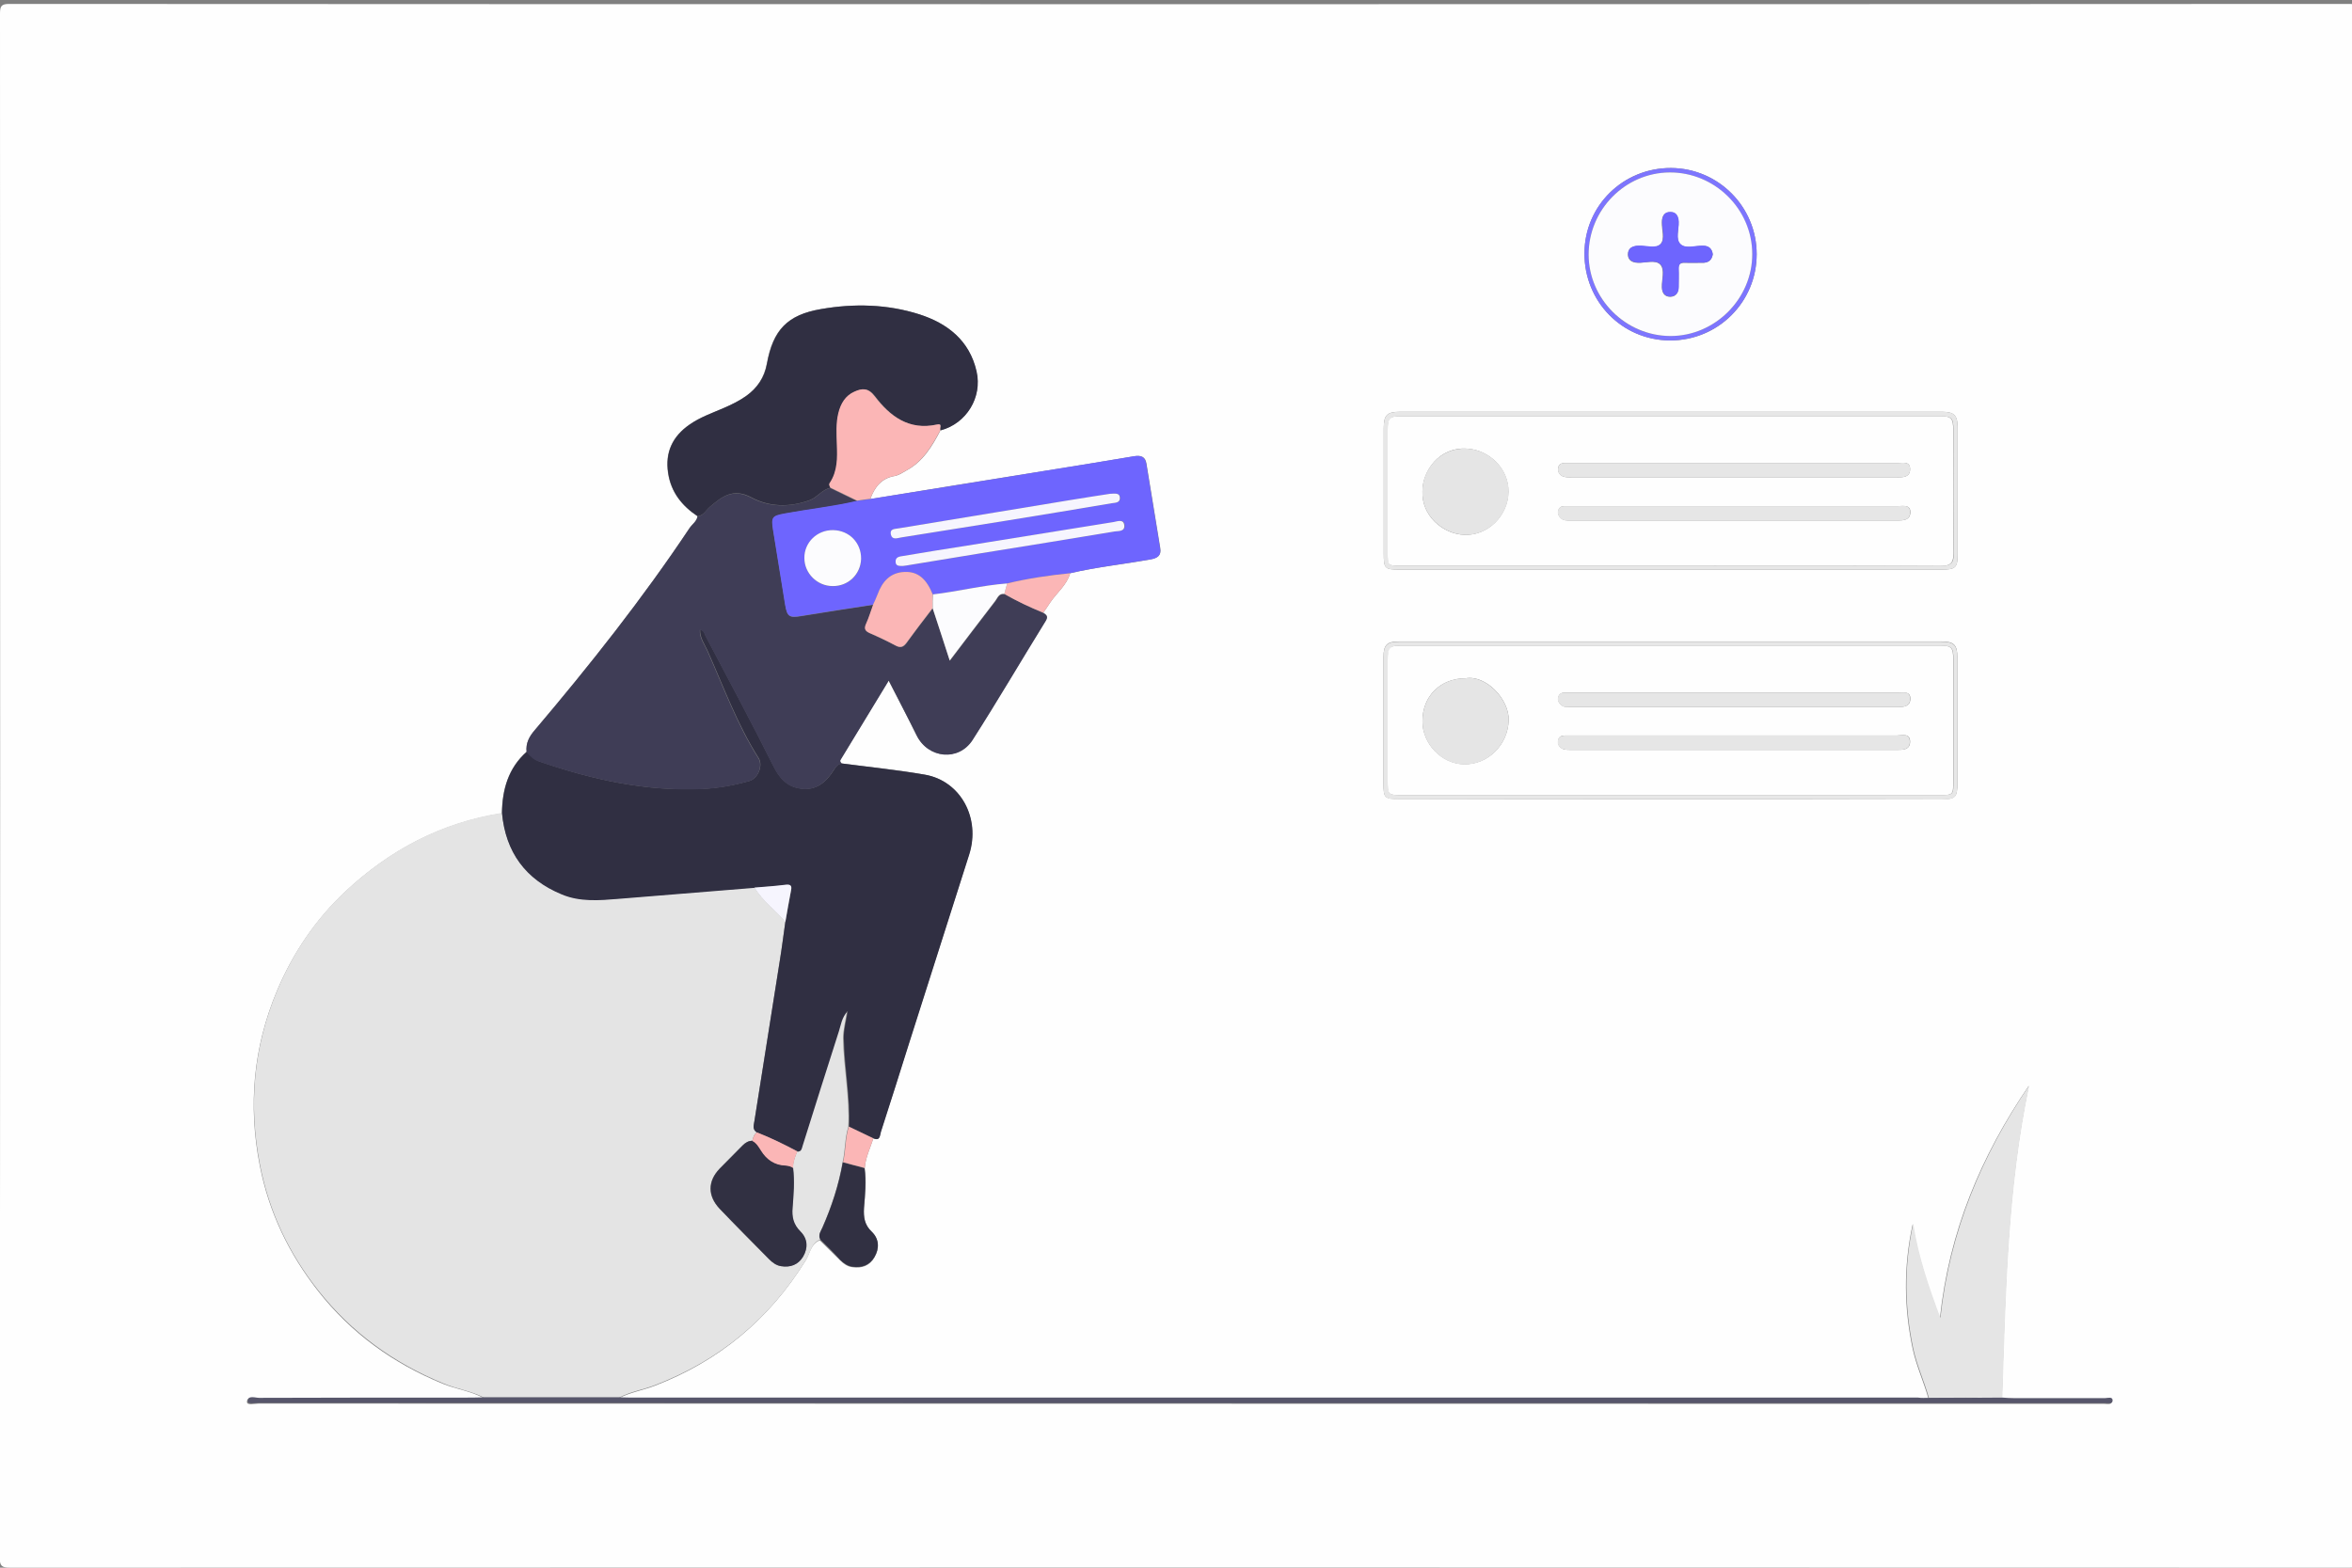 <?xml version="1.0" encoding="utf-8"?>
<!-- Generator: Adobe Illustrator 24.2.1, SVG Export Plug-In . SVG Version: 6.00 Build 0)  -->
<svg version="1.1" id="Ebene_1" xmlns="http://www.w3.org/2000/svg" xmlns:xlink="http://www.w3.org/1999/xlink" x="0px" y="0px"
	 viewBox="0 0 900 600" style="enable-background:new 0 0 900 600;" xml:space="preserve">
<rect x="0" y="0" width="900" height="600" fill="#808080" stroke="none"/>
<style type="text/css">
	.st0{fill:#FEFEFE;}
	.st1{fill:#E4E4E4;}
	.st2{fill:#302F42;}
	.st3{fill:#3F3D56;}
	.st4{fill:#6E65FE;}
	.st5{fill:#E5E5E5;}
	.st6{fill:#57566B;}
	.st7{fill:#FBB6B6;}
	.st8{fill:#E7E7E7;}
	.st9{fill:#313042;}
	.st10{fill:#7D75FE;}
	.st11{fill:#F6F5FE;}
	.st12{fill:#FCFCFE;}
	.st13{fill:#E6E6E6;}
</style>
<g>
	<path class="st0" d="M451.3,1.6c149.2,0,298.5,0,447.7-0.1c3.2,0,3.8,0.7,3.8,3.8c-0.1,196.9-0.1,393.8,0,590.8
		c0,3.1-0.5,3.9-3.8,3.9c-298.4-0.1-596.7-0.1-895.1,0c-3.4,0-4-0.8-4-4C0.1,399,0.1,202.1,0,5.2c0-2.8,0.5-3.7,3.5-3.7
		C152.8,1.6,302,1.6,451.3,1.6z M330.9,447c0.3-4,2.1-7.6,3.3-11.3c2.6,1.1,2.4-1.3,2.8-2.5c3.7-11.4,7.3-22.8,10.9-34.3
		c7.6-24,15.3-47.9,22.9-71.9c4.4-13.9-3.3-28.1-16.9-30.5c-10.5-1.9-21.2-2.9-31.8-4.3c-0.4-0.5-0.9-0.9-0.4-1.7
		c6-9.9,12-19.8,18.3-30.1c3.7,7.3,7.3,14.1,10.7,21c4.4,8.9,16.1,10,21.4,1.7c9.6-15.1,18.6-30.4,28-45.6c1-1.7,0.3-2.2-0.9-3
		c0.9-1.3,1.8-2.5,2.6-3.8c2.5-3.8,6.4-6.7,7.7-11.3c10.2-2.4,20.5-3.4,30.8-5.3c2.6-0.5,4.2-1.5,3.7-4.3
		c-1.8-10.8-3.5-21.6-5.3-32.4c-0.4-2.6-2-3.2-4.6-2.8c-11.2,1.9-22.4,3.7-33.6,5.5c-22.5,3.6-45,7.2-67.5,10.9
		c1.7-4.5,4.2-7.9,9.3-8.8c1.7-0.3,3.1-1.3,4.5-2.1c6.4-3.4,9.9-9.3,13.1-15.4c9.8-2.6,16-12.6,13.7-22.6
		c-2.7-11.8-11.1-18.4-21.9-21.8c-12.2-3.9-25-4.2-37.6-2c-12.9,2.2-18.4,8-20.7,20.9c-1,5.3-3.7,9.4-8,12.4
		c-2.7,1.9-5.6,3.3-8.6,4.6c-4.4,1.9-9,3.5-13,6.3c-6.5,4.5-9.4,10.6-8.2,18.5c1.1,7.4,5.3,12.6,11.3,16.6c-0.3,1.9-2,3-3,4.4
		c-18,27.1-38.2,52.5-59.2,77.3c-2.2,2.5-3.5,5.1-3.2,8.4c-7.1,6.3-9.3,14.5-9.5,23.6c-23.1,3.6-42.9,14.1-59.8,29.9
		c-11.4,10.7-20.1,23.5-26.2,38c-9.1,21.6-11.1,43.9-6.6,66.9c3.5,17.9,11.1,33.7,22.3,48c12.7,16.2,28.7,27.7,47.7,35.5
		c5.2,2.1,10.8,2.8,15.7,5.5c-1.6,0-3.1,0.1-4.7,0.1c-27.2,0-54.4,0-81.5,0.1c-1.6,0-4.3-1.1-4.4,1.2c-0.1,1.5,2.9,0.7,4.4,0.7
		c221.1,0,442.2,0.1,663.2,0.1c14.4,0,28.7,0,43.1,0c1.1,0,2.9,0.5,2.9-1c0-1.6-1.8-0.9-2.9-0.9c-11.6-0.1-23.3,0-34.9,0
		c-1.4,0-2.9-0.1-4.3-0.2c1.3-40,2-80.1,10.3-119.6c-18.2,26.7-30.5,55.7-34,89c-4.5-12.1-8.4-23.4-10.4-36.1
		c-3.6,16.5-3.3,32.2,0,47.8c1.4,6.5,4.2,12.5,6,18.9c-1.4,0.1-2.9,0.1-4.3,0.1c-164.2,0-328.4,0-492.6,0c-1.4,0-2.9-0.1-4.3-0.1
		c4.4-2.3,9.3-3.1,13.8-4.8c24.7-9.5,43.9-25.5,57.8-48c1.6-2.6,1.9-6.3,5.4-7.7c2.6,2.6,5.2,5.1,7.8,7.7c1.3,1.3,2.8,2.4,4.7,2.6
		c3.6,0.5,6.5-0.5,8.4-3.7c2-3.4,1.8-7-1-9.7c-2.7-2.7-3.2-5.5-3-9.1C331.1,457.1,331.6,452.1,330.9,447z M639.2,305.9
		c34.5,0,69,0,103.5,0c5.6,0,6.3-0.7,6.3-6.3c0-15.9,0-31.9,0-47.8c0-5-1.2-6.3-6.2-6.3c-69.1,0-138.2,0-207.4,0c-4.7,0-6,1.3-6,6
		c0,16.2,0,32.4,0,48.6c0,5.3,0.5,5.7,5.9,5.7C570,305.9,604.6,305.9,639.2,305.9z M639.1,218c34.6,0,69.2,0,103.9,0
		c5.3,0,6.1-0.7,6.1-6.1c0-16.1,0-32.1,0-48.2c0-4.7-1.3-6.1-6-6.1c-69.1,0-138.2,0-207.4,0c-5,0-6.2,1.3-6.2,6.3
		c0,15.9,0,31.9,0,47.8c0,5.9,0.3,6.3,6.1,6.3C570.1,218,604.6,218,639.1,218z M639.4,64.3c-18.3-0.1-33,14.4-33.1,32.6
		c-0.1,18.5,14.4,33.3,32.7,33.4c18.4,0.1,33.2-14.7,33.2-33C672.2,79.1,657.5,64.4,639.4,64.3z"/>
	<path class="st1" d="M313.9,474.4c-3.5,1.4-3.8,5.1-5.4,7.7c-13.9,22.6-33.1,38.5-57.8,48c-4.6,1.8-9.5,2.5-13.8,4.8
		c-17.2,0-34.4,0-51.7,0c-5-2.6-10.6-3.3-15.7-5.5c-18.9-7.8-34.9-19.3-47.7-35.5c-11.3-14.3-18.8-30.1-22.3-48
		c-4.5-23-2.5-45.2,6.6-66.9c6.1-14.5,14.7-27.3,26.2-38c16.9-15.8,36.7-26.3,59.8-29.9c1.4,14.9,9,25.2,22.8,31
		c7.1,3,14.6,2.3,22,1.7c17.3-1.4,34.6-2.8,51.8-4.2c3,5.2,8.1,8.6,11.8,13.2c-0.7,4.9-1.3,9.8-2.1,14.7
		c-3.2,20.4-6.5,40.9-9.7,61.3c-0.2,1.6-1,3.4,1,4.5c-1.1,0.8-1.6,2-1.8,3.3c-1.5,0-2.7,0.7-3.8,1.8c-2.9,3-5.9,5.9-8.8,8.9
		c-4.6,4.8-4.6,10.4,0,15.3c6.2,6.5,12.6,12.9,18.9,19.3c1.3,1.3,2.8,2.4,4.6,2.7c3.6,0.5,6.5-0.5,8.4-3.6c2-3.4,1.8-6.9-1-9.7
		c-2.7-2.7-3.3-5.5-3-9.1c0.4-5,0.8-10.1,0.2-15.2c0-2.2,0.8-4.2,1.6-6.2c1.5,0.1,1.5-1.1,1.8-2.1c4.6-14.6,9.2-29.3,13.9-43.9
		c0.8-2.4,1-5.2,3.4-7.8c-0.6,4-1.5,7.2-1.5,10.4c0.2,11.3,2.6,22.5,2,33.9c-1.4,4.4-1.1,9.1-2.2,13.6c-1.5,8.6-4.2,16.9-7.7,24.8
		C314.2,471.1,312.9,472.6,313.9,474.4z"/>
	<path class="st2" d="M289.7,433.5c-2-1.2-1.2-3-1-4.5c3.2-20.4,6.5-40.9,9.7-61.3c0.8-4.9,1.4-9.8,2.1-14.7
		c0.7-4.1,1.5-8.1,2.2-12.2c0.3-1.7-0.2-2.3-2-2.1c-4,0.5-8,0.7-12,1.1c-17.3,1.4-34.6,2.8-51.8,4.2c-7.4,0.6-14.9,1.3-22-1.7
		c-13.8-5.7-21.4-16.1-22.8-31c0.1-9.1,2.4-17.3,9.5-23.6c1.4,1.5,2.7,2.9,4.8,3.7c20.3,7,41,11.6,62.7,10.5c6-0.3,11.9-1.4,17.6-3
		c3.3-0.9,5.4-5.9,3.6-8.8c-8.2-12.9-13.4-27.3-19.6-41.2c-1.1-2.4-2.9-4.8-2.8-7.9c1.6,0.2,1.7,1.4,2.1,2.3
		c8.7,16.5,17.5,32.9,25.8,49.5c2.4,4.9,5.3,8.3,10.7,9c5.8,0.8,9.6-2.4,12.5-7c0.8-1.2,1.5-2.5,3.2-2.6c10.6,1.4,21.3,2.5,31.8,4.3
		c13.6,2.4,21.3,16.6,16.9,30.5c-7.6,24-15.3,47.9-22.9,71.9c-3.6,11.4-7.2,22.9-10.9,34.3c-0.4,1.2-0.2,3.6-2.8,2.5
		c-3.1-1.5-6.3-3-9.4-4.5c0.5-11.4-1.8-22.6-2-33.9c-0.1-3.2,0.9-6.4,1.5-10.4c-2.4,2.7-2.6,5.4-3.4,7.8
		c-4.7,14.6-9.3,29.3-13.9,43.9c-0.3,1-0.4,2.1-1.8,2.1C300.1,438,295,435.5,289.7,433.5z"/>
	<path class="st3" d="M322.1,292.3c-1.7,0.2-2.4,1.5-3.2,2.6c-2.9,4.6-6.7,7.8-12.5,7c-5.4-0.7-8.3-4.1-10.7-9
		c-8.3-16.6-17.1-33-25.8-49.5c-0.4-0.8-0.5-2.1-2.1-2.3c-0.2,3.1,1.7,5.4,2.8,7.9c6.2,13.9,11.4,28.3,19.6,41.2
		c1.8,2.9-0.2,7.9-3.6,8.8c-5.8,1.6-11.6,2.7-17.6,3c-21.7,1-42.4-3.6-62.7-10.5c-2.2-0.7-3.5-2.1-4.8-3.7c-0.4-3.3,1-5.9,3.2-8.4
		c21-24.8,41.1-50.2,59.2-77.3c1-1.5,2.7-2.5,3-4.4c2.2-0.3,3.1-2.3,4.5-3.5c4.7-4,9-7.5,16.1-3.7c6.9,3.7,14.7,3.7,22.3,1
		c3-1.1,4.7-4.1,7.9-4.7c3.4,1.7,6.9,3.3,10.3,5c-9.1,2.2-18.5,3.1-27.6,4.8c-5,0.9-5.3,1.5-4.5,6.4c1.5,9.5,3.1,19,4.6,28.5
		c0.7,4.6,1.5,5.1,6.3,4.3c9.1-1.5,18.2-2.9,27.4-4.3c-0.9,2.4-1.6,4.9-2.7,7.3c-0.8,1.9-0.4,2.8,1.4,3.6c3.3,1.5,6.6,3,9.8,4.7
		c2,1.1,3.2,0.6,4.4-1.2c3.1-4.4,6.5-8.7,9.8-13c2.1,6.5,4.3,13,6.6,20c6-7.9,11.7-15.4,17.4-22.8c0.9-1.2,1.4-3,3.5-2.7
		c4.8,2.7,9.8,5.1,14.9,7.2c1.1,0.8,1.9,1.3,0.9,3c-9.4,15.2-18.4,30.6-28,45.6c-5.3,8.3-17,7.2-21.4-1.7c-3.4-6.9-6.9-13.6-10.7-21
		c-6.3,10.3-12.3,20.2-18.3,30.1C321.2,291.4,321.7,291.8,322.1,292.3z"/>
	<path class="st2" d="M317.8,186.7c-3.2,0.6-5,3.6-7.9,4.7c-7.6,2.8-15.4,2.7-22.3-1c-7.1-3.8-11.4-0.3-16.1,3.7
		c-1.4,1.2-2.3,3.2-4.5,3.5c-6-4-10.2-9.2-11.3-16.6c-1.2-7.9,1.7-14,8.2-18.5c4-2.8,8.6-4.4,13-6.3c3-1.3,5.9-2.7,8.6-4.6
		c4.3-3.1,7.1-7.1,8-12.4c2.4-12.9,7.8-18.7,20.7-20.9c12.6-2.2,25.3-1.9,37.6,2c10.8,3.5,19.2,10,21.9,21.8
		c2.3,10-3.9,20-13.7,22.6c-0.6-0.7,1-2.7-1.4-2.2c-10.6,2.4-17.9-3.1-23.7-10.8c-2.6-3.4-4.9-3.1-7.8-1.8c-3.5,1.6-5.2,4.6-6.1,8.1
		c-1,4-0.8,8-0.6,12.1c0.2,5.1,0.3,10.2-2.7,14.7C317.1,185.6,317.5,186.1,317.8,186.7z"/>
	<path class="st4" d="M334.1,231.4c-9.1,1.4-18.3,2.8-27.4,4.3c-4.7,0.8-5.5,0.3-6.3-4.3c-1.5-9.5-3.1-19-4.6-28.5
		c-0.8-5-0.4-5.5,4.5-6.4c9.2-1.7,18.5-2.7,27.6-4.8c1.7-0.2,3.3-0.4,5-0.7c22.5-3.6,45-7.2,67.5-10.9c11.2-1.8,22.4-3.6,33.6-5.5
		c2.5-0.4,4.1,0.2,4.6,2.8c1.8,10.8,3.5,21.6,5.3,32.4c0.5,2.9-1.1,3.9-3.7,4.3c-10.2,1.8-20.6,2.9-30.8,5.3
		c-8.1,0.8-16.2,2-24.1,3.9c-9.6,0.7-18.9,3.1-28.4,4.2c-2.4-6-5.7-8.8-10.7-8.6c-5.6,0.2-8.6,3.7-10.4,8.6
		C335.4,228.8,334.7,230.1,334.1,231.4z M318.8,202.9c-6.1-0.1-11.1,4.8-11,10.8c0,5.8,4.9,10.6,10.8,10.7c6,0,10.8-4.5,10.9-10.4
		C329.6,207.8,325,203,318.8,202.9z M345.5,216.6c0.8-0.1,1.8-0.2,2.9-0.4c9.1-1.5,18.2-3,27.4-4.5c17-2.8,33.9-5.5,50.9-8.3
		c1.5-0.3,4,0,3.7-2.4c-0.3-2.5-2.5-1.5-4.1-1.2c-18.6,3-37.3,6-55.9,9c-8.2,1.3-16.5,2.6-24.7,4c-1.2,0.2-2.8,0.3-2.8,2.1
		C342.7,216.6,344,216.6,345.5,216.6z M424.7,189c-4.5,0.7-9.8,1.6-15.1,2.4c-21.8,3.6-43.7,7.2-65.5,10.8c-1.4,0.2-3.7,0-3.1,2.4
		c0.5,2.1,2.3,1.4,3.9,1.1c13.8-2.2,27.5-4.4,41.3-6.6c13.1-2.1,26.2-4.3,39.3-6.5c1.3-0.2,3.3-0.1,3.1-2.2
		C428.4,188.5,426.8,188.9,424.7,189z"/>
	<path class="st5" d="M738.1,535c-1.8-6.4-4.6-12.4-6-18.9c-3.3-15.7-3.6-31.3,0-47.8c2,12.7,5.9,24,10.4,36.1
		c3.6-33.3,15.9-62.3,34-89c-8.3,39.5-9,79.6-10.3,119.6C756.9,534.9,747.5,534.9,738.1,535z"/>
	<path class="st6" d="M738.1,535c9.4,0,18.8,0,28.2-0.1c1.4,0.1,2.9,0.2,4.3,0.2c11.6,0,23.3,0,34.9,0c1,0,2.9-0.7,2.9,0.9
		c0,1.5-1.9,1-2.9,1c-14.4,0-28.7,0-43.1,0c-221.1,0-442.2,0-663.2-0.1c-1.6,0-4.5,0.7-4.4-0.7c0.1-2.3,2.9-1.2,4.4-1.2
		c27.2-0.1,54.4-0.1,81.5-0.1c1.6,0,3.1-0.1,4.7-0.1c17.2,0,34.4,0,51.7,0c1.4,0,2.9,0.1,4.3,0.1c164.2,0,328.4,0,492.6,0
		C735.2,535.1,736.6,535,738.1,535z"/>
	<path class="st7" d="M333,190.9c-1.7,0.2-3.3,0.4-5,0.7c-3.4-1.7-6.9-3.3-10.3-5c-0.2-0.6-0.7-1.1-0.2-1.8c3-4.5,2.9-9.6,2.7-14.7
		c-0.1-4-0.4-8.1,0.6-12.1c0.9-3.6,2.7-6.6,6.1-8.1c2.9-1.3,5.2-1.6,7.8,1.8c5.8,7.6,13.1,13.1,23.7,10.8c2.5-0.6,0.9,1.5,1.4,2.2
		c-3.3,6.1-6.7,12-13.1,15.4c-1.5,0.8-2.9,1.8-4.5,2.1C337.2,183,334.7,186.5,333,190.9z"/>
	<path class="st8" d="M639.2,305.9c-34.6,0-69.2,0-103.9,0c-5.4,0-5.9-0.5-5.9-5.7c0-16.2,0-32.4,0-48.6c0-4.7,1.3-6,6-6
		c69.1,0,138.2,0,207.4,0c4.9,0,6.2,1.3,6.2,6.3c0,15.9,0,31.9,0,47.8c0,5.6-0.7,6.3-6.3,6.3C708.2,305.9,673.7,305.9,639.2,305.9z
		 M639,304.3c34.4,0,68.7,0,103.1,0c5.4,0,5.4,0,5.4-5.5c0-15.4,0-30.8,0-46.2c0-4.9-0.6-5.5-5.3-5.5c-68.6,0-137.2,0-205.7,0
		c-4.8,0-5.3,0.6-5.4,5.5c0,15.3,0,30.6,0,45.8c0,5.9,0,5.9,5.7,5.9C570.8,304.3,604.9,304.3,639,304.3z"/>
	<path class="st8" d="M639.1,218c-34.5,0-69,0-103.5,0c-5.8,0-6.1-0.3-6.1-6.3c0-15.9,0-31.9,0-47.8c0-5,1.2-6.3,6.2-6.3
		c69.1,0,138.2,0,207.4,0c4.7,0,6,1.3,6,6.1c0,16.1,0,32.1,0,48.2c0,5.4-0.7,6.1-6.1,6.1C708.3,218,673.7,218,639.1,218z
		 M639.2,216.5c34.5,0,69-0.1,103.5,0.1c3.8,0,5-1.1,4.9-4.9c-0.2-15.7-0.1-31.3-0.1-47c0-4.7-0.6-5.4-5.1-5.4
		c-68.7,0-137.4,0-206.1,0c-4.6,0-5.2,0.7-5.2,5.2c0,15.7,0,31.3,0,47c0,5,0,5,5.1,5C570.4,216.5,604.8,216.5,639.2,216.5z"/>
	<path class="st9" d="M313.9,474.4c-1-1.8,0.3-3.3,0.9-4.7c3.5-8,6.2-16.2,7.7-24.8c2.8,0.7,5.6,1.5,8.3,2.2
		c0.7,5.1,0.2,10.1-0.2,15.2c-0.2,3.6,0.2,6.5,3,9.1c2.8,2.7,3,6.3,1,9.7c-1.8,3.1-4.8,4.2-8.4,3.7c-1.9-0.3-3.3-1.3-4.7-2.6
		C319.1,479.5,316.5,476.9,313.9,474.4z"/>
	<path class="st10" d="M639.4,64.3c18.1,0.1,32.8,14.8,32.8,33c0,18.3-14.8,33-33.2,33c-18.3-0.1-32.8-14.9-32.7-33.4
		C606.3,78.7,621.1,64.3,639.4,64.3z M607.9,97.4c0,17.1,14.1,31.2,31.2,31.2c17.2,0.1,31.5-14.3,31.4-31.4
		C670.4,80,656.1,65.9,638.9,66C621.8,66.1,607.9,80.2,607.9,97.4z"/>
	<path class="st7" d="M385.4,223.3c7.9-1.9,16-3.1,24.1-3.9c-1.3,4.6-5.2,7.5-7.7,11.3c-0.8,1.3-1.7,2.5-2.6,3.8
		c-5.1-2.1-10.1-4.4-14.9-7.2C384.7,226,385,224.7,385.4,223.3z"/>
	<path class="st7" d="M330.9,447c-2.8-0.7-5.6-1.5-8.3-2.2c1.1-4.5,0.8-9.2,2.2-13.6c3.1,1.5,6.3,3,9.4,4.5
		C333,439.4,331.2,443,330.9,447z"/>
	<path class="st9" d="M303.5,447c0.6,5.1,0.2,10.2-0.2,15.2c-0.3,3.6,0.3,6.4,3,9.1c2.8,2.8,3,6.3,1,9.7c-1.9,3.1-4.9,4.2-8.4,3.6
		c-1.9-0.3-3.3-1.4-4.6-2.7c-6.3-6.4-12.7-12.8-18.9-19.3c-4.6-4.9-4.6-10.5,0-15.3c2.9-3,5.9-5.9,8.8-8.9c1.1-1.1,2.2-1.8,3.8-1.8
		c1.6,0.8,2.4,2.3,3.3,3.7c2.2,3.5,5.2,5.6,9.4,5.7C301.6,446.2,302.6,446.3,303.5,447z"/>
	<path class="st7" d="M303.5,447c-0.9-0.6-1.8-0.8-2.9-0.9c-4.2-0.1-7.3-2.3-9.4-5.7c-0.9-1.4-1.7-2.9-3.3-3.7
		c0.2-1.3,0.7-2.5,1.8-3.3c5.3,2.1,10.4,4.6,15.4,7.3C304.2,442.8,303.5,444.8,303.5,447z"/>
	<path class="st11" d="M288.7,339.7c4-0.3,8-0.6,12-1.1c1.8-0.2,2.4,0.4,2,2.1c-0.8,4.1-1.5,8.1-2.2,12.2
		C296.8,348.3,291.7,344.9,288.7,339.7z"/>
	<path class="st7" d="M334.1,231.4c0.6-1.3,1.2-2.6,1.7-3.9c1.8-4.9,4.8-8.4,10.4-8.6c5-0.2,8.3,2.6,10.7,8.6c0,1.8,0,3.6-0.1,5.3
		c-3.3,4.3-6.6,8.6-9.8,13c-1.3,1.8-2.4,2.3-4.4,1.2c-3.2-1.7-6.5-3.3-9.8-4.7c-1.8-0.8-2.3-1.7-1.4-3.6
		C332.5,236.3,333.2,233.8,334.1,231.4z"/>
	<path class="st12" d="M356.9,232.8c0-1.8,0-3.6,0.1-5.3c9.5-1.1,18.9-3.5,28.4-4.2c-0.4,1.3-0.7,2.7-1.1,4
		c-2.1-0.3-2.6,1.5-3.5,2.7c-5.7,7.4-11.4,14.9-17.4,22.8C361.2,245.8,359,239.3,356.9,232.8z"/>
	<path class="st12" d="M318.8,202.9c6.2,0.1,10.8,4.9,10.7,11c-0.2,5.9-4.9,10.5-10.9,10.4c-5.9,0-10.8-4.9-10.8-10.7
		C307.7,207.7,312.6,202.8,318.8,202.9z"/>
	<path class="st11" d="M345.5,216.6c-1.5,0-2.8,0.1-2.8-1.7c0-1.8,1.6-1.9,2.8-2.1c8.2-1.4,16.4-2.7,24.7-4c18.6-3,37.3-6,55.9-9
		c1.6-0.3,3.8-1.2,4.1,1.2c0.3,2.5-2.2,2.2-3.7,2.4c-16.9,2.8-33.9,5.6-50.9,8.3c-9.1,1.5-18.2,3-27.4,4.5
		C347.3,216.4,346.3,216.5,345.5,216.6z"/>
	<path class="st11" d="M424.7,189c2-0.1,3.7-0.4,3.8,1.4c0.2,2.1-1.8,2-3.1,2.2c-13.1,2.2-26.2,4.4-39.3,6.5
		c-13.8,2.2-27.5,4.4-41.3,6.6c-1.6,0.3-3.4,1-3.9-1.1c-0.5-2.4,1.7-2.1,3.1-2.4c21.8-3.6,43.7-7.2,65.5-10.8
		C414.9,190.5,420.2,189.7,424.7,189z"/>
	<path class="st0" d="M639,304.3c-34.1,0-68.2,0-102.3,0c-5.7,0-5.7,0-5.7-5.9c0-15.3,0-30.6,0-45.8c0-4.9,0.6-5.5,5.4-5.5
		c68.6,0,137.2,0,205.7,0c4.7,0,5.3,0.6,5.3,5.5c0,15.4,0,30.8,0,46.2c0,5.5,0,5.5-5.4,5.5C707.7,304.3,673.4,304.3,639,304.3z
		 M560.8,259.6c-9.6,0-16.5,6.8-16.5,16.4c0,8.7,7.4,16.4,16,16.5c9.2,0.1,16.7-7.5,17-16.8C577.6,267.8,568.7,258.2,560.8,259.6z
		 M664,265.1c-20.8,0-41.5,0-62.3,0c-1,0-2.1,0-3.1,0c-1.1,0-2,0.5-2.3,1.7c-0.3,1.3,0.2,2.3,1.2,3.1c1,0.8,2.2,0.7,3.4,0.7
		c41.8,0,83.6,0,125.4,0c2.2,0,4.5-0.2,4.7-2.9c0.2-3.3-2.7-2.6-4.6-2.6C705.5,265.1,684.7,265.1,664,265.1z M663.5,281.5
		c-20.6,0-41.3,0-61.9,0c-0.9,0-1.8,0-2.7,0c-1.5,0-2.6,0.5-2.7,2.2c-0.1,1.5,0.7,2.5,2,3c0.9,0.3,2,0.3,3.1,0.3
		c41.5,0,83,0,124.6,0c2.3,0,4.9,0,5-3c0.1-3.6-3.1-2.5-5-2.5C705,281.5,684.3,281.5,663.5,281.5z"/>
	<path class="st0" d="M639.2,216.5c-34.4,0-68.7,0-103.1,0c-5.1,0-5.1,0-5.1-5c0-15.7,0-31.3,0-47c0-4.6,0.7-5.2,5.2-5.2
		c68.7,0,137.4,0,206.1,0c4.4,0,5.1,0.7,5.1,5.4c0,15.7-0.1,31.3,0.1,47c0,3.8-1.1,4.9-4.9,4.9C708.1,216.4,673.6,216.5,639.2,216.5
		z M544.3,188c-0.4,9.2,7.6,16.4,16.1,16.7c9.1,0.3,16.7-7.5,16.8-16.5c0.1-8.8-7.3-16-15.9-16.5C550.7,171,544.3,180.3,544.3,188z
		 M663.6,193.7c-20.6,0-41.3,0-61.9,0c-1,0-2.1,0-3.1,0c-1.1,0-2,0.5-2.3,1.7c-0.3,1.3,0.2,2.3,1.2,3.1c1,0.8,2.2,0.7,3.4,0.7
		c41.8,0,83.6,0,125.4,0c2.2,0,4.5-0.2,4.7-2.9c0.2-3.3-2.7-2.6-4.6-2.6C705.4,193.7,684.5,193.7,663.6,193.7z M663.5,177.2
		c-20.5,0-41,0-61.5,0c-1,0-2.1,0-3.1,0c-1.5,0-2.6,0.5-2.7,2.2c-0.1,1.5,0.8,2.5,2,3c0.9,0.3,2.1,0.3,3.1,0.3c41.5,0,83,0,124.6,0
		c2.3,0,4.9,0,5-3c0.1-3.3-2.8-2.5-4.7-2.5C705.3,177.2,684.4,177.2,663.5,177.2z"/>
	<path class="st12" d="M607.9,97.4c0-17.1,13.9-31.3,31-31.4c17.2-0.1,31.6,14,31.6,31.2c0.1,17.1-14.3,31.5-31.4,31.4
		C622,128.5,607.9,114.4,607.9,97.4z M655.4,97.3c-0.3-2.1-1.5-3.2-3.7-3.2c-3-0.1-6.7,1.3-8.7-0.6c-2-1.9-0.5-5.7-0.7-8.6
		c-0.1-2.2-1-3.7-3.1-3.7c-2.4-0.1-3.3,1.6-3.3,3.9c-0.1,2.8,1.2,6.5-0.5,8.3c-1.9,2.1-5.7,0.6-8.6,0.7c-2.3,0.1-3.9,1-3.9,3.4
		c0.1,2.2,1.7,3,3.8,3.1c2.9,0.1,6.7-1.3,8.6,0.7c1.8,2,0.5,5.7,0.6,8.7c0.1,2.2,1.1,3.6,3.2,3.6c2.1,0,3.2-1.5,3.2-3.7
		c0-2.3,0.1-4.7,0-7c-0.1-1.7,0.6-2.3,2.3-2.3c2.5,0.1,4.9,0,7.4,0C654.1,100.4,655.1,99.2,655.4,97.3z"/>
	<path class="st5" d="M560.8,259.6c7.9-1.3,16.8,8.2,16.5,16.2c-0.3,9.2-7.8,16.9-17,16.8c-8.6-0.1-16-7.8-16-16.5
		C544.3,266.4,551.2,259.6,560.8,259.6z"/>
	<path class="st13" d="M664,265.1c20.8,0,41.5,0,62.3,0c1.9,0,4.8-0.8,4.6,2.6c-0.1,2.7-2.4,2.9-4.7,2.9c-41.8,0-83.6,0-125.4,0
		c-1.2,0-2.4,0.2-3.4-0.7c-1-0.8-1.5-1.8-1.2-3.1c0.3-1.2,1.2-1.7,2.3-1.7c1,0,2.1,0,3.1,0C622.4,265.1,643.2,265.1,664,265.1z"/>
	<path class="st13" d="M663.5,281.5c20.8,0,41.5,0,62.3,0c2,0,5.1-1.1,5,2.5c0,3-2.7,3-5,3c-41.5,0-83,0-124.6,0c-1,0-2.1,0-3.1-0.3
		c-1.3-0.5-2.2-1.5-2-3c0.1-1.7,1.2-2.1,2.7-2.2c0.9,0,1.8,0,2.7,0C622.2,281.5,642.9,281.5,663.5,281.5z"/>
	<path class="st5" d="M544.3,188c-0.1-7.7,6.3-16.9,17.1-16.3c8.6,0.5,16,7.7,15.9,16.5c-0.1,9-7.7,16.8-16.8,16.5
		C552,204.4,543.9,197.2,544.3,188z"/>
	<path class="st13" d="M663.6,193.7c20.9,0,41.8,0,62.7,0c1.9,0,4.8-0.8,4.6,2.6c-0.1,2.7-2.4,2.9-4.7,2.9c-41.8,0-83.6,0-125.4,0
		c-1.2,0-2.4,0.2-3.4-0.7c-1-0.8-1.5-1.8-1.2-3.1c0.3-1.2,1.2-1.7,2.3-1.7c1,0,2.1,0,3.1,0C622.3,193.7,642.9,193.7,663.6,193.7z"/>
	<path class="st13" d="M663.5,177.2c20.9,0,41.8,0,62.7,0c1.9,0,4.8-0.8,4.7,2.5c-0.1,3-2.7,3-5,3c-41.5,0-83,0-124.6,0
		c-1,0-2.1,0-3.1-0.3c-1.3-0.5-2.2-1.5-2-3c0.1-1.7,1.2-2.2,2.7-2.2c1,0,2.1,0,3.1,0C622.5,177.2,643,177.2,663.5,177.2z"/>
	<path class="st4" d="M655.4,97.3c-0.3,1.9-1.3,3.1-3.3,3.2c-2.5,0-5,0.1-7.4,0c-1.7-0.1-2.3,0.6-2.3,2.3c0.1,2.3,0,4.7,0,7
		c0,2.2-1.1,3.6-3.2,3.7c-2.1,0-3.2-1.4-3.2-3.6c-0.1-3,1.3-6.7-0.6-8.7c-1.9-2-5.7-0.5-8.6-0.7c-2.1-0.1-3.7-0.9-3.8-3.1
		c-0.1-2.4,1.6-3.3,3.9-3.4c2.9-0.2,6.7,1.3,8.6-0.7c1.8-1.9,0.5-5.5,0.5-8.3c0-2.3,0.9-4,3.3-3.9c2.1,0,3,1.6,3.1,3.7
		c0.1,3-1.3,6.7,0.7,8.6c1.9,1.9,5.7,0.5,8.7,0.6C654,94.1,655.1,95.2,655.4,97.3z"/>
</g>
</svg>
